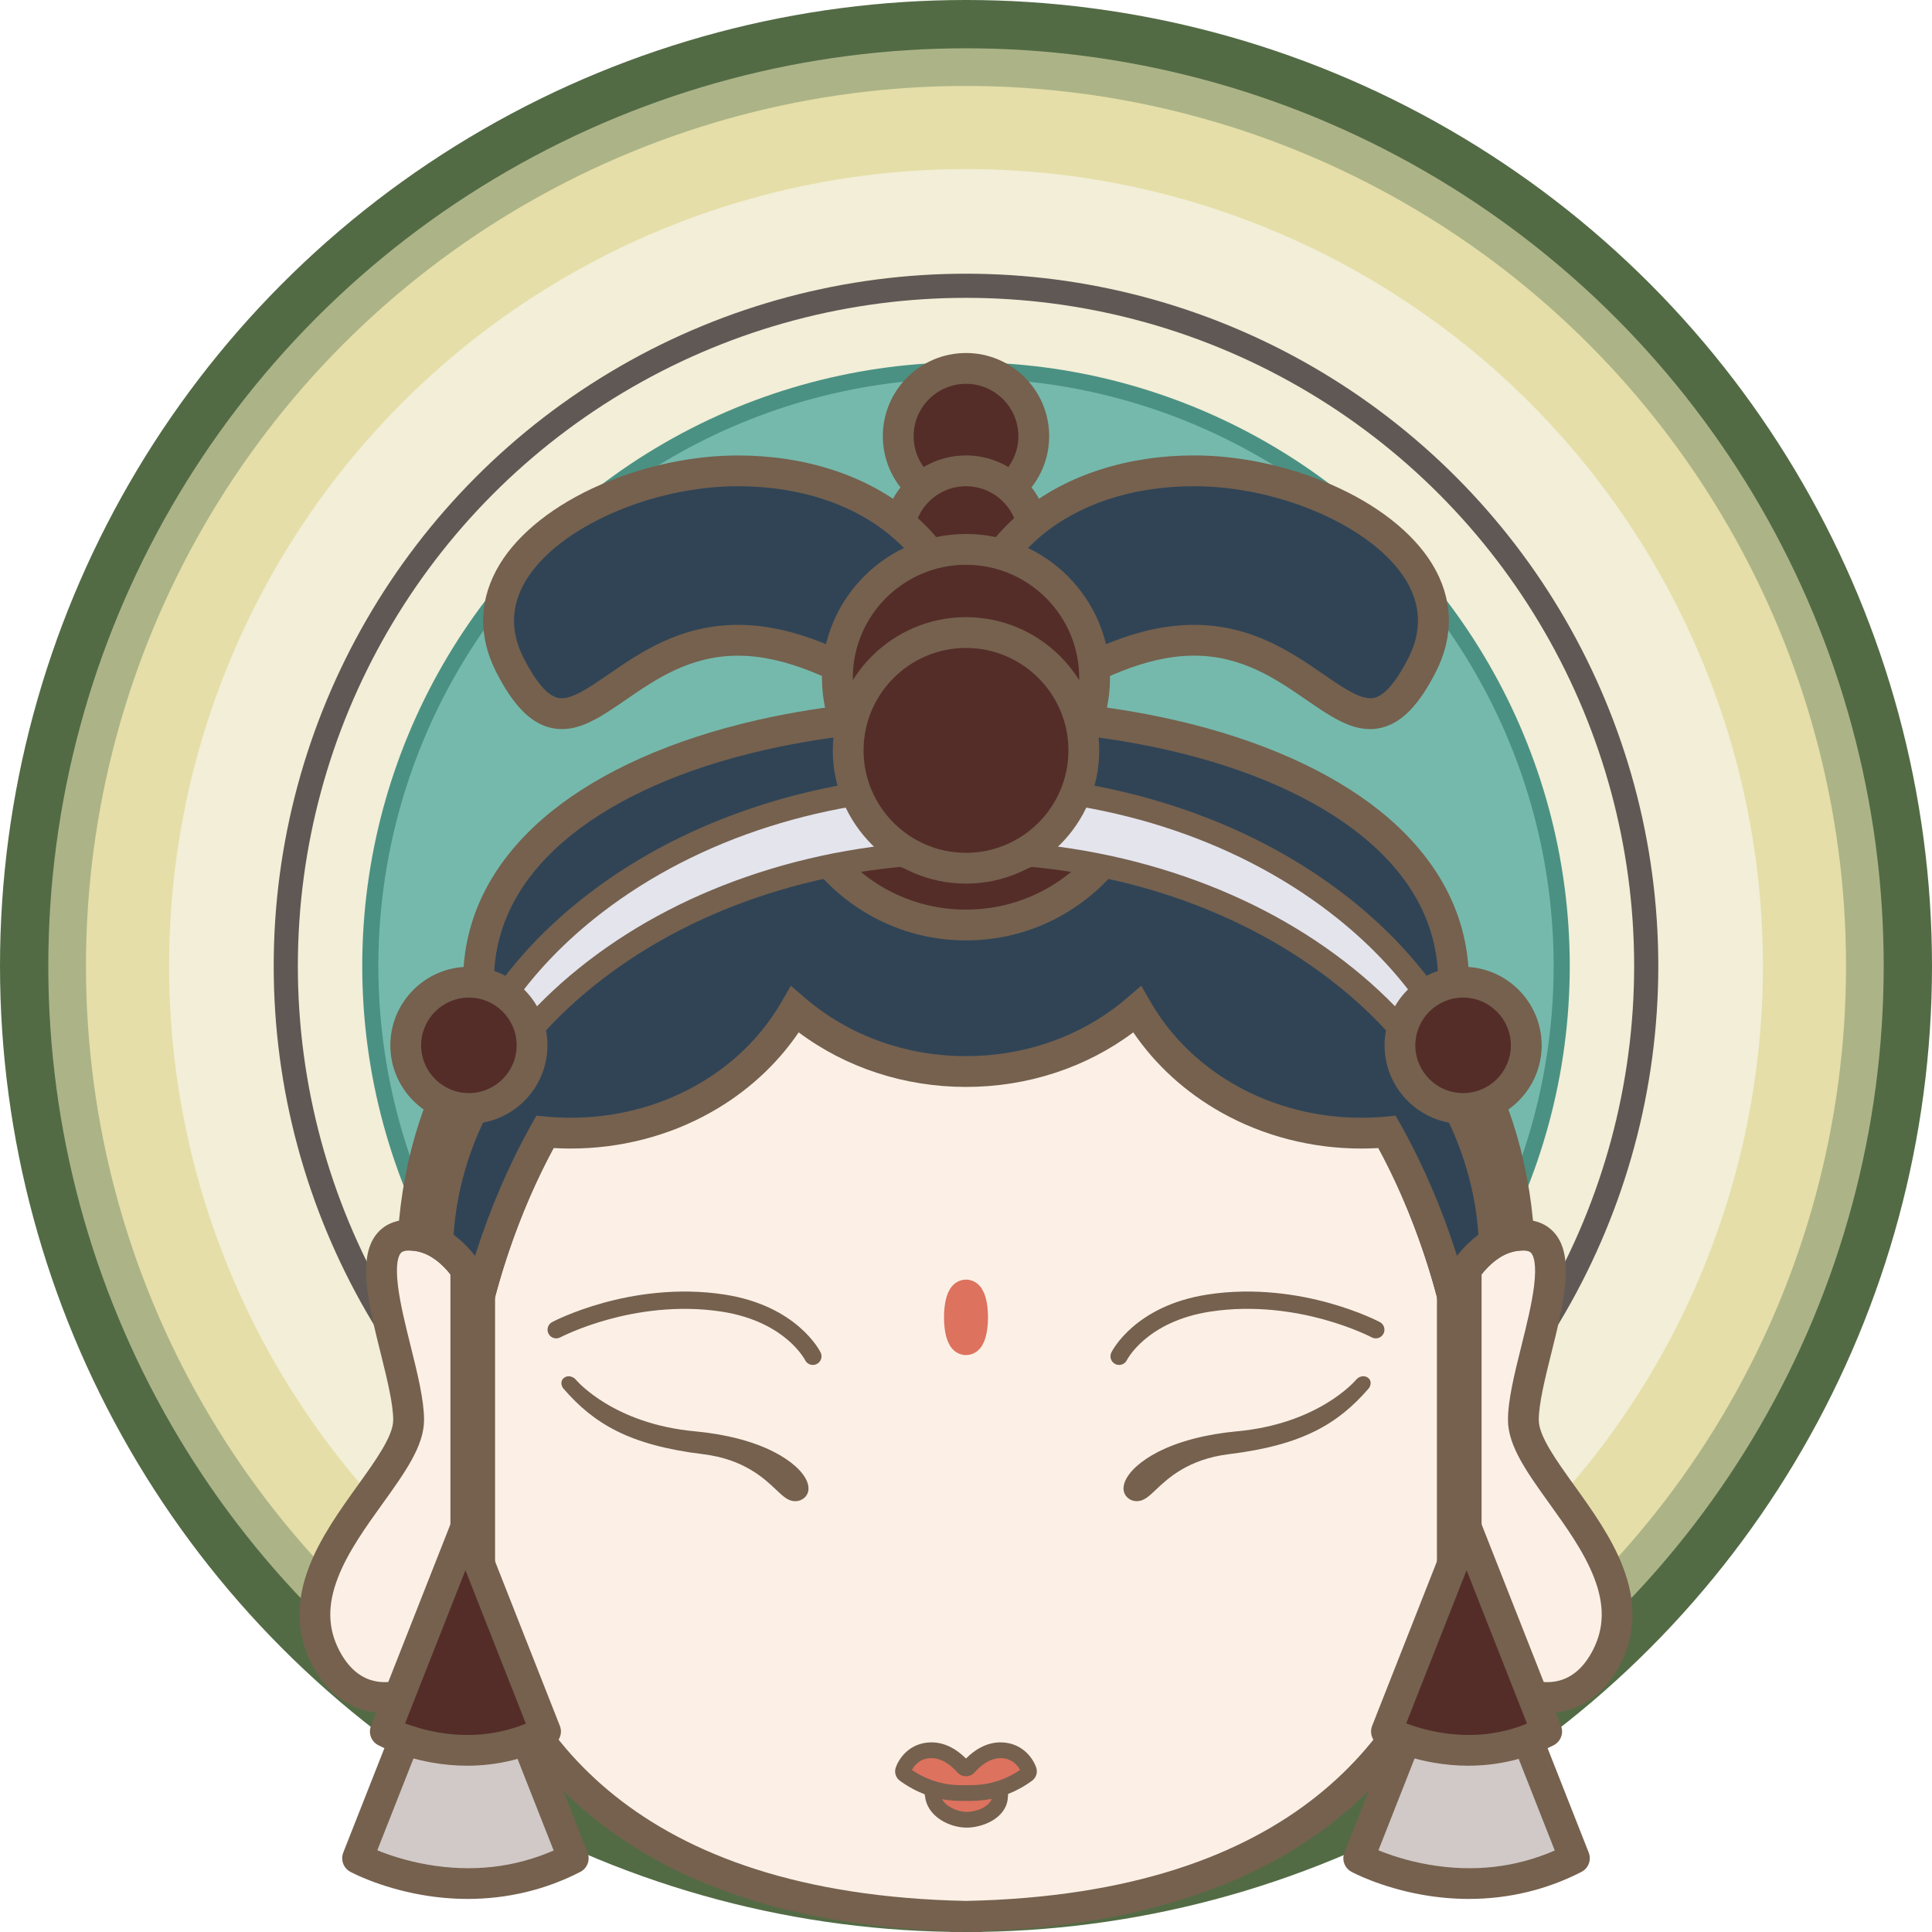 <svg xml:space="preserve" style="enable-background:new 0 0 1200 1200;" viewBox="0 0 1200 1200" y="0px" x="0px" xmlns:xlink="http://www.w3.org/1999/xlink" xmlns="http://www.w3.org/2000/svg" id="图层_1" version="1.1">
<style type="text/css">
	.st0{fill:#536B45;}
	.st1{fill:#ACB487;}
	.st2{fill:#E5DEA8;}
	.st3{fill:#F2EED7;}
	.st4{fill:#605855;}
	.st5{fill:#4A9183;}
	.st6{fill:#75B9AC;}
	.st7{fill:#542D28;}
	.st8{fill:#75614E;}
	.st9{fill:#304456;}
	.st10{fill:#FCF0E6;}
	.st11{fill:#E4E4ED;}
	.st12{fill:#D1C9C7;}
	.st13{fill:#DD725E;}
	.st14{fill:#75614E;stroke:#DD725E;stroke-width:20;stroke-linecap:round;stroke-miterlimit:10;}
</style>
<g>
	<g>
		<circle r="600" cy="600" cx="600" class="st0"></circle>
		<circle r="570" cy="600" cx="600" class="st1"></circle>
		<circle r="546.61" cy="600" cx="600" class="st2"></circle>
		<circle r="495" cy="600" cx="600" class="st3"></circle>
		<circle r="430" cy="600" cx="600" class="st4"></circle>
		<circle r="415" cy="600" cx="600" class="st3"></circle>
		<circle r="375" cy="600" cx="600" class="st5"></circle>
		<circle r="365" cy="600" cx="600" class="st6"></circle>
		<g>
			<g>
				<circle r="42.09" cy="270.92" cx="600" class="st7"></circle>
				<path d="M600,322.58c-28.49,0-51.66-23.17-51.66-51.66s23.17-51.66,51.66-51.66c28.49,0,51.66,23.17,51.66,51.66
					S628.49,322.58,600,322.58z M600,238.4c-17.93,0-32.53,14.59-32.53,32.53s14.59,32.53,32.53,32.53s32.53-14.59,32.53-32.53
					S617.93,238.4,600,238.4z" class="st8"></path>
			</g>
			<g>
				<circle r="42.09" cy="334.54" cx="600" class="st7"></circle>
				<path d="M600,386.2c-28.49,0-51.66-23.17-51.66-51.66s23.17-51.66,51.66-51.66c28.49,0,51.66,23.17,51.66,51.66
					S628.49,386.2,600,386.2z M600,302.01c-17.93,0-32.53,14.59-32.53,32.53c0,17.93,14.59,32.53,32.53,32.53
					s32.53-14.59,32.53-32.53C632.53,316.6,617.93,302.01,600,302.01z" class="st8"></path>
			</g>
			<g>
				<g>
					<path d="M599.98,413.1c0,75.49-63.41-15.42-141.62-15.42s-102.88,91.36-141.62,15.42
						c-34.31-67.24,63.41-120.65,141.62-120.65S599.98,337.61,599.98,413.1z" class="st9"></path>
					<path d="M349.06,452.86c-2.47,0-4.97-0.3-7.52-0.94c-12.32-3.12-22.91-14.07-33.32-34.47
						c-11.55-22.64-10.75-45.89,2.31-67.21c11.86-19.37,34.12-36.86,62.67-49.26c26.86-11.67,57.11-18.09,85.17-18.09
						c41.23,0,78.93,12.13,106.16,34.15c14.21,11.49,25.3,25.36,32.95,41.22c8.02,16.61,12.08,35.07,12.08,54.86
						c0,13.35-1.5,29.56-13.23,36.54c-13.64,8.12-31.44-1.53-53.98-13.74c-23.57-12.77-52.9-28.66-83.98-28.66
						c-29.89,0-51.1,14.62-69.82,27.51C374.6,444.36,362.26,452.86,349.06,452.86z M458.36,302.01
						c-53.76,0-111.53,25.57-131.52,58.21c-9.53,15.57-10.07,31.9-1.58,48.53c7.51,14.72,14.56,23,20.97,24.62
						c7.75,1.96,18.74-5.61,31.46-14.37c19.97-13.76,44.83-30.89,80.67-30.89c35.93,0,67.62,17.17,93.09,30.97
						c9.82,5.32,18.3,9.92,25.19,12.48c7.57,2.82,9.68,1.77,9.89,1.64c0.16-0.09,3.89-2.52,3.89-20.11
						C590.41,347.69,536.11,302.01,458.36,302.01z" class="st8"></path>
				</g>
				<g>
					<path d="M600.02,413.1c0,75.49,63.41-15.42,141.62-15.42s102.88,91.36,141.62,15.42
						c34.31-67.24-63.41-120.65-141.62-120.65S600.02,337.61,600.02,413.1z" class="st9"></path>
					<path d="M850.94,452.86c-13.2,0-25.54-8.5-39.48-18.11c-18.72-12.89-39.93-27.51-69.82-27.51
						c-31.08,0-60.41,15.89-83.98,28.66c-22.54,12.21-40.35,21.86-53.98,13.74c-11.73-6.98-13.23-23.2-13.23-36.54
						c0-19.79,4.06-38.25,12.08-54.86c7.65-15.85,18.74-29.72,32.95-41.22c27.23-22.02,64.93-34.15,106.16-34.15
						c28.06,0,58.3,6.42,85.17,18.09c28.55,12.4,50.81,29.89,62.67,49.26c13.06,21.33,13.86,44.57,2.31,67.21
						c-10.41,20.4-21,31.35-33.32,34.47C855.92,452.57,853.41,452.86,850.94,452.86z M741.64,388.11c35.84,0,60.7,17.13,80.67,30.89
						c12.72,8.76,23.71,16.33,31.46,14.37c6.41-1.62,13.46-9.9,20.97-24.62c8.49-16.63,7.95-32.96-1.58-48.53
						c-19.99-32.64-77.76-58.21-131.52-58.21c-77.75,0-132.05,45.68-132.05,111.09c0,17.59,3.73,20.01,3.89,20.11
						c0.22,0.13,2.32,1.17,9.89-1.64c6.88-2.56,15.36-7.16,25.19-12.48C674.02,405.28,705.71,388.11,741.64,388.11z" class="st8"></path>
				</g>
			</g>
			<g>
				<path d="M946.19,881.98c0-34.92,37.9-114.32,0-114.8c-21.75-0.27-36.13,19.3-44.43,36.04
					c-27.29-102.61-88.2-187.3-143.58-194.6c-127.44-16.8-153.28,32.77-157.69,45.12c-0.16,0.44-0.82,0.44-0.98,0
					c-4.41-12.35-30.25-61.92-157.69-45.12c-55.37,7.3-116.29,91.99-143.58,194.6c-8.3-16.73-22.67-36.31-44.43-36.04
					c-37.9,0.48,0,79.88,0,114.8s-81.4,89.45-51.69,147.32c27.85,54.23,97.36,10.57,91.26-36.84
					c27.27,106.16,115.04,193.84,306.29,197.78v0.01c0.11,0,0.21-0.01,0.32-0.01c0.11,0,0.21,0.01,0.32,0.01v-0.01
					c191.25-3.95,279.02-91.62,306.29-197.78c-6.09,47.41,63.41,91.08,91.26,36.84C1027.59,971.43,946.19,916.9,946.19,881.98z" class="st10"></path>
				<path d="M590.11,1200v-0.45c-87.18-3.09-158.02-23.97-210.68-62.12c-24.64-17.85-45.36-39.59-61.6-64.63
					c-8.89-13.71-16.49-28.5-22.74-44.19c-1.28,2.27-2.71,4.5-4.28,6.67c-8.94,12.36-21.92,21.89-35.62,26.15
					c-11.71,3.64-23.4,3.36-33.8-0.8c-11.48-4.59-21.08-13.91-27.78-26.95c-9.63-18.76-10.13-38.67-1.5-60.84
					c7.05-18.13,19.25-35.13,30.01-50.12c11.37-15.85,22.12-30.81,22.12-40.73c0-10.12-3.95-25.99-7.76-41.34
					c-7.49-30.15-14.57-58.64-2.87-73.8c3.19-4.13,9.26-9.09,20.08-9.23c0.19,0,0.39,0,0.58,0c15.34,0,29.18,7.66,40.77,22.38
					c13.73-43.36,33.52-83.76,56.74-115.47c13.52-18.47,27.75-33.43,42.3-44.47c15.65-11.88,31.29-18.92,46.49-20.92
					c56.11-7.4,100.06-3.15,130.62,12.61c14.06,7.25,23.08,15.91,28.81,23.46c5.73-7.55,14.75-16.2,28.81-23.46
					c30.56-15.76,74.51-20.01,130.62-12.61c15.2,2,30.84,9.04,46.49,20.92c14.54,11.04,28.78,26,42.3,44.47
					c23.22,31.71,43.01,72.12,56.74,115.47c11.58-14.73,25.43-22.39,40.77-22.39c0.19,0,0.39,0,0.58,0
					c10.82,0.14,16.89,5.09,20.08,9.23c11.7,15.16,4.62,43.64-2.87,73.8c-3.82,15.35-7.76,31.22-7.76,41.34
					c0,9.92,10.74,24.89,22.12,40.73c10.76,14.99,22.96,31.99,30.01,50.12c8.62,22.18,8.13,42.08-1.5,60.84
					c-6.7,13.04-16.3,22.36-27.78,26.95c-10.4,4.16-22.08,4.44-33.8,0.8c-13.7-4.25-26.68-13.78-35.62-26.15
					c-1.57-2.17-3-4.4-4.28-6.67c-6.24,15.7-13.84,30.48-22.74,44.19c-16.24,25.04-36.96,46.78-61.6,64.63
					c-52.66,38.15-123.5,59.03-210.68,62.12v0.43l-9.89-0.16l-0.16,0L590.11,1200z M302.66,990.09
					c21.73,84.6,90.93,186.34,297.22,190.6l0.13,0l0.12,0c206.28-4.26,275.49-106,297.22-190.6l18.75,3.6
					c-2.87,22.32,15.46,43.6,34.39,49.47c9.51,2.95,27.2,4.51,38.88-18.22c7.09-13.8,7.31-28.15,0.69-45.17
					c-6.17-15.88-17.13-31.14-27.72-45.9c-13.79-19.22-25.71-35.81-25.71-51.89c0-12.46,4.04-28.73,8.33-45.95
					c3.2-12.88,6.51-26.2,7.87-37.29c1.67-13.63-0.27-18.51-1.58-20.21c-0.4-0.52-1.34-1.74-5.17-1.78c-0.11,0-0.21,0-0.32,0
					c-16.67,0-28.46,16.68-35.42,30.73l-11.29,22.75l-6.53-24.55c-13-48.88-34.21-95-59.73-129.85
					c-24.94-34.07-51.88-54.57-75.85-57.73c-121.4-16-144.11,29.56-147.43,38.85c-1.43,3.99-5.24,6.68-9.5,6.68s-8.07-2.68-9.5-6.68
					c-3.32-9.3-26.02-54.85-147.43-38.85c-23.97,3.16-50.91,23.66-75.85,57.73c-25.52,34.85-46.73,80.97-59.73,129.85l-6.53,24.55
					l-11.29-22.75c-6.97-14.04-18.75-30.73-35.42-30.73c-0.11,0-0.21,0-0.32,0c-3.83,0.05-4.77,1.27-5.17,1.78
					c-1.31,1.7-3.25,6.58-1.58,20.21c1.36,11.09,4.67,24.41,7.87,37.29c4.28,17.22,8.33,33.49,8.33,45.95
					c0,16.08-11.91,32.67-25.71,51.89c-10.6,14.76-21.55,30.02-27.73,45.9c-6.62,17.01-6.4,31.36,0.69,45.17
					c11.67,22.73,29.37,21.17,38.88,18.22c18.92-5.88,37.25-27.16,34.39-49.47L302.66,990.09z" class="st8"></path>
			</g>
			<g>
				<g>
					<path d="M293.41,992.47c0,0-5.46-22.95-3.91-37.78" class="st10"></path>
					<path d="M284.1,994.68c-0.24-1-5.82-24.72-4.12-40.98l19.03,1.99c-1.13,10.83,2.29,28.63,3.7,34.57L284.1,994.68z" class="st8"></path>
				</g>
				<g>
					<path d="M906.59,992.47c0,0,5.46-22.95,3.91-37.78" class="st10"></path>
					<path d="M915.9,994.68l-18.61-4.42c0,0,0,0,0,0l0,0c1.41-5.96,4.83-23.78,3.7-34.57l19.03-1.99
						C921.71,969.96,916.14,993.68,915.9,994.68z" class="st8"></path>
				</g>
			</g>
			<g>
				<path d="M899.66,636.68c2.06-8.87,3.12-17.94,3.12-27.16c0-73.26-67.11-125.8-165.15-150.52
					c-0.9-0.22-1.8-0.45-2.7-0.67c-40.63-9.97-86.45-15.21-134.93-15.21c-48.48,0-94.31,5.24-134.94,15.21
					c-0.9,0.22-1.8,0.44-2.7,0.67c-98.04,24.72-165.15,77.26-165.15,150.52c0,9.22,1.06,18.29,3.12,27.16
					c-24.88,36.98-40.34,80.78-43.63,130.59c20.14,1.41,33.61,19.98,41.53,35.96c9.72-36.56,23.71-70.84,40.2-100.16
					c5.26,0.49,10.6,0.74,16.01,0.74c60.45,0,112.94-31.13,139.24-76.79c27.75,23.88,65.15,38.52,106.31,38.52
					c41.15,0,78.56-14.64,106.3-38.52c26.31,45.66,78.79,76.79,139.24,76.79c5.41,0,10.75-0.25,16.01-0.74
					c16.49,29.32,30.48,63.6,40.2,100.16c7.93-15.98,21.39-34.55,41.53-35.96C940,717.47,924.54,673.67,899.66,636.68z" class="st9"></path>
				<path d="M300.96,830.23l-11.29-22.76c-6.64-13.38-17.86-29.56-33.63-30.66l-9.51-0.66l0.63-9.51
					c3.21-48.65,17.67-92.99,42.98-131.88c-1.65-8.32-2.49-16.79-2.49-25.24c0-19.39,4.38-37.98,13.03-55.23
					c8.23-16.43,20.36-31.71,36.05-45.43c29.49-25.78,72.13-46.23,123.3-59.13c0.93-0.23,1.85-0.46,2.77-0.69
					c41.86-10.27,88.02-15.48,137.21-15.48c49.18,0,95.35,5.21,137.21,15.49c0.83,0.2,1.67,0.41,2.51,0.62l0.23,0.06
					c51.19,12.91,93.83,33.35,123.32,59.14c15.69,13.72,27.82,29,36.05,45.43c8.65,17.26,13.03,35.84,13.03,55.23
					c0,8.43-0.84,16.9-2.49,25.24c25.3,38.89,39.76,83.23,42.97,131.88l0.63,9.51l-9.51,0.66c-15.76,1.1-26.99,17.28-33.63,30.66
					l-11.29,22.75l-6.53-24.54c-8.71-32.73-21.24-64.62-36.37-92.61c-3.52,0.2-7.06,0.31-10.6,0.31c-30.84,0-60.96-7.78-87.12-22.5
					c-22.16-12.48-40.83-29.51-54.52-49.67c-29.29,21.93-65.77,33.9-103.91,33.9c-38.14,0-74.62-11.97-103.91-33.9
					c-13.69,20.15-32.35,37.19-54.52,49.67c-26.15,14.72-56.28,22.5-87.12,22.5c-3.54,0-7.08-0.1-10.6-0.31
					c-15.13,28-27.66,59.88-36.36,92.61L300.96,830.23z M866.85,692.96l3.05,5.41c13.93,24.76,25.89,52.65,35.07,81.64
					c8.29-10.52,17.76-17.46,28.1-20.55c-4.15-43.34-18.04-82.81-41.33-117.44l-2.32-3.45l0.94-4.05c1.91-8.23,2.88-16.64,2.88-25
					c0-32.56-14.31-61.58-42.54-86.26c-27.23-23.81-67.13-42.82-115.38-54.98l-0.21-0.05c-0.8-0.2-1.61-0.4-2.42-0.6
					c-40.39-9.91-85.02-14.94-132.67-14.94c-47.65,0-92.28,5.02-132.66,14.94c-0.89,0.22-1.78,0.44-2.66,0.66
					c-48.24,12.16-88.13,31.17-115.36,54.98c-28.23,24.68-42.54,53.7-42.54,86.26c0,8.38,0.97,16.79,2.87,24.99l0.94,4.05
					l-2.32,3.45c-23.3,34.63-37.18,74.1-41.34,117.45c10.34,3.09,19.81,10.03,28.1,20.55c9.18-28.99,21.14-56.87,35.07-81.64
					l3.05-5.41l6.19,0.58c4.96,0.46,10.04,0.7,15.12,0.7c55.19,0,105.37-27.59,130.95-72l5.77-10.01l8.76,7.54
					c27.12,23.35,62.66,36.2,100.07,36.2c37.41,0,72.94-12.86,100.06-36.2l8.76-7.54l5.77,10.01c25.6,44.41,75.77,72,130.95,72
					c5.07,0,10.16-0.24,15.12-0.7L866.85,692.96z" class="st8"></path>
			</g>
			<g>
				<g>
					<path d="M688.42,531.35c-20.51,26.28-52.49,43.18-88.42,43.18s-67.9-16.9-88.42-43.18
						c2.35-9.4,6.17-18.23,11.19-26.21c20.11,19.11,47.3,30.84,77.22,30.84s57.12-11.73,77.22-30.84
						C682.25,513.13,686.06,521.95,688.42,531.35z" class="st7"></path>
					<path d="M600,584.1c-19.06,0-37.32-4.29-54.26-12.74c-16.15-8.06-30.56-19.85-41.7-34.12l-2.87-3.68l1.13-4.53
						c2.57-10.25,6.73-20,12.37-28.98l6.22-9.89l8.46,8.05c19.14,18.19,44.22,28.21,70.64,28.21c26.41,0,51.5-10.02,70.64-28.21
						l8.46-8.05l6.22,9.89c5.64,8.98,9.81,18.73,12.37,28.98l1.13,4.53l-2.87,3.68c-11.13,14.26-25.55,26.06-41.7,34.12
						C637.32,579.81,619.06,584.1,600,584.1z M522.13,529.15c19.54,22.83,47.65,35.82,77.87,35.82c30.22,0,58.33-12.99,77.87-35.82
						c-0.96-3.08-2.11-6.09-3.43-9.03c-21.24,16.47-47.25,25.42-74.44,25.42c-27.19,0-53.2-8.95-74.44-25.42
						C524.24,523.06,523.09,526.08,522.13,529.15z" class="st8"></path>
				</g>
			</g>
			<g>
				<circle r="79.88" cy="421.12" cx="600" class="st7"></circle>
				<path d="M600,510.56c-49.32,0-89.45-40.13-89.45-89.45s40.13-89.45,89.45-89.45c49.32,0,89.45,40.13,89.45,89.45
					S649.32,510.56,600,510.56z M600,350.8c-38.77,0-70.31,31.54-70.31,70.31s31.54,70.31,70.31,70.31s70.31-31.54,70.31-70.31
					S638.77,350.8,600,350.8z" class="st8"></path>
			</g>
			<g>
				<path d="M274.12,779.75c0-138.33,145.9-250.46,325.88-250.46s325.88,112.14,325.88,250.46v-41.53
					c0-138.33-145.9-250.46-325.88-250.46S274.12,599.89,274.12,738.22V779.75z" class="st11"></path>
				<path d="M933.06,779.75h-14.35c0-64.62-32.9-125.5-92.65-171.41c-60.3-46.35-140.59-71.87-226.06-71.87
					s-165.76,25.52-226.06,71.87c-59.74,45.92-92.65,106.79-92.65,171.41h-14.35v-41.53c0-35.04,8.92-69,26.5-100.95
					c16.89-30.7,41.03-58.23,71.75-81.84c30.58-23.5,66.15-41.94,105.74-54.81c40.89-13.29,84.32-20.03,129.07-20.03
					s88.17,6.74,129.07,20.03c39.59,12.87,75.16,31.31,105.74,54.81c30.72,23.61,54.86,51.14,71.75,81.84
					c17.58,31.95,26.5,65.91,26.5,100.95V779.75z M600,522.11c44.75,0,88.17,6.74,129.07,20.03
					c39.59,12.87,75.16,31.31,105.74,54.81c30.72,23.61,54.86,51.14,71.75,81.84c2.16,3.92,4.18,7.87,6.08,11.84
					c-12.05-46.54-41.76-89.4-86.57-123.84c-60.3-46.35-140.59-71.87-226.06-71.87s-165.76,25.52-226.06,71.87
					c-44.81,34.44-74.52,77.3-86.57,123.84c1.9-3.98,3.92-7.93,6.08-11.84c16.89-30.7,41.03-58.23,71.75-81.84
					c30.58-23.5,66.15-41.94,105.74-54.81C511.83,528.85,555.25,522.11,600,522.11z" class="st8"></path>
			</g>
			<g>
				<circle r="73.18" cy="466.08" cx="600" class="st7"></circle>
				<path d="M600,548.83c-45.63,0-82.75-37.12-82.75-82.75s37.12-82.75,82.75-82.75s82.75,37.12,82.75,82.75
					S645.63,548.83,600,548.83z M600,402.46c-35.08,0-63.62,28.54-63.62,63.62S564.92,529.7,600,529.7
					c35.08,0,63.62-28.54,63.62-63.62S635.08,402.46,600,402.46z" class="st8"></path>
			</g>
			<g>
				<g>
					<circle r="39.22" cy="649.28" cx="291.24" class="st7"></circle>
					<path d="M291.24,698.07c-26.9,0-48.79-21.89-48.79-48.79c0-26.9,21.89-48.79,48.79-48.79
						c26.9,0,48.79,21.89,48.79,48.79C340.03,676.18,318.14,698.07,291.24,698.07z M291.24,619.62c-16.35,0-29.66,13.3-29.66,29.66
						c0,16.35,13.3,29.66,29.66,29.66s29.66-13.3,29.66-29.66C320.9,632.93,307.59,619.62,291.24,619.62z" class="st8"></path>
				</g>
				<g>
					<circle r="39.22" cy="649.28" cx="908.76" class="st7"></circle>
					<path d="M908.76,698.07c-26.9,0-48.79-21.89-48.79-48.79c0-26.9,21.89-48.79,48.79-48.79
						c26.9,0,48.79,21.89,48.79,48.79C957.55,676.18,935.66,698.07,908.76,698.07z M908.76,619.62c-16.35,0-29.66,13.3-29.66,29.66
						c0,16.35,13.3,29.66,29.66,29.66c16.35,0,29.66-13.3,29.66-29.66C938.42,632.93,925.11,619.62,908.76,619.62z" class="st8"></path>
				</g>
			</g>
			<g>
				<g>
					<path d="M289.09,984.19l-66.97,169.99c0,0,65.03,35.41,133.93,0L289.09,984.19z" class="st12"></path>
					<path d="M290.49,1179.46c-9.55,0-19.22-0.86-28.92-2.58c-26.1-4.65-43.31-13.91-44.03-14.3
						c-4.24-2.31-6.1-7.42-4.33-11.91l66.97-169.99c1.44-3.66,4.97-6.06,8.9-6.06c3.93,0,7.46,2.4,8.9,6.06l66.97,169.99
						c1.8,4.57-0.16,9.77-4.53,12.01C338.8,1173.8,315.03,1179.46,290.49,1179.46z M234.35,1149.25c6.79,2.77,17.71,6.56,31.25,8.91
						c27.67,4.8,53.96,1.84,78.28-8.78l-54.79-139.09L234.35,1149.25z" class="st8"></path>
				</g>
				<g>
					<path d="M910.91,984.19l-66.97,169.99c0,0,65.03,35.41,133.93,0L910.91,984.19z" class="st12"></path>
					<path d="M912.32,1179.46c-9.55,0-19.22-0.86-28.92-2.58c-26.1-4.65-43.31-13.91-44.03-14.3
						c-4.24-2.31-6.1-7.42-4.33-11.91l66.97-169.99c1.44-3.66,4.97-6.06,8.9-6.06s7.46,2.4,8.9,6.06l66.97,169.99
						c1.8,4.57-0.16,9.77-4.53,12.01C960.62,1173.8,936.85,1179.46,912.32,1179.46z M856.17,1149.25
						c6.79,2.77,17.71,6.56,31.25,8.91c27.67,4.8,53.96,1.84,78.28-8.78l-54.79-139.09L856.17,1149.25z" class="st8"></path>
				</g>
			</g>
			<g>
				<g>
					<path d="M289.09,949.19l-49.75,126.28c0,0,48.31,26.31,99.49,0L289.09,949.19z" class="st7"></path>
					<path d="M290.14,1096.71c-7.24,0-14.57-0.65-21.92-1.96c-19.78-3.52-32.9-10.58-33.45-10.88
						c-4.24-2.31-6.1-7.42-4.33-11.91l49.75-126.28c1.44-3.66,4.97-6.06,8.9-6.06c3.93,0,7.46,2.4,8.9,6.06l49.75,126.28
						c1.8,4.57-0.16,9.77-4.53,12.01C326.79,1092.42,308.75,1096.71,290.14,1096.71z M251.61,1070.42
						c4.96,1.88,12.08,4.14,20.62,5.61c19.18,3.29,37.43,1.46,54.39-5.46l-37.53-95.28L251.61,1070.42z" class="st8"></path>
				</g>
				<g>
					<path d="M910.91,949.19l-49.75,126.28c0,0,48.31,26.31,99.49,0L910.91,949.19z" class="st7"></path>
					<path d="M911.96,1096.71c-7.24,0-14.57-0.65-21.92-1.96c-19.78-3.52-32.9-10.58-33.45-10.88
						c-4.24-2.31-6.1-7.42-4.33-11.91l49.75-126.28c1.44-3.66,4.97-6.06,8.9-6.06s7.46,2.4,8.9,6.06l49.75,126.28
						c1.8,4.57-0.16,9.77-4.53,12.01C948.61,1092.42,930.57,1096.71,911.96,1096.71z M873.44,1070.42
						c4.96,1.88,12.08,4.14,20.62,5.61c19.18,3.29,37.44,1.46,54.39-5.46l-37.53-95.28L873.44,1070.42z" class="st8"></path>
				</g>
			</g>
			<g>
				<g>
					<rect height="172.2" width="13.39" class="st11" y="791.31" x="286.94"></rect>
					<rect height="186.55" width="27.74" class="st8" y="784.14" x="279.76"></rect>
				</g>
				<g>
					<rect height="172.2" width="13.39" class="st11" y="791.34" x="899.67"></rect>
					<rect height="186.55" width="27.74" class="st8" y="784.17" x="892.5"></rect>
				</g>
			</g>
		</g>
	</g>
	<g>
		<g>
			<g>
				<path d="M504.9,847.8c-1.98,0-3.89-1.1-4.83-3c-0.02-0.03-3.12-6.05-10.97-12.72
					c-7.25-6.16-20.18-14.18-40.59-17.36c-27.99-4.36-53.78,0.18-70.48,4.76c-18.23,5-29.93,11.13-30.05,11.19
					c-2.62,1.39-5.88,0.39-7.27-2.24c-1.39-2.62-0.39-5.88,2.23-7.27c0.51-0.27,12.65-6.66,31.93-11.97
					c17.79-4.91,45.29-9.77,75.29-5.1c44.8,6.98,58.97,34.77,59.55,35.95c1.31,2.66,0.22,5.89-2.45,7.2
					C506.51,847.62,505.7,847.79,504.9,847.8z" class="st8"></path>
				<path d="M695.1,847.8c-0.8,0-1.61-0.18-2.37-0.56c-2.66-1.31-3.76-4.54-2.45-7.2c0.58-1.18,14.76-28.97,59.55-35.95
					c30-4.67,57.5,0.19,75.29,5.1c19.28,5.32,31.42,11.71,31.93,11.97c2.62,1.39,3.62,4.65,2.23,7.27
					c-1.39,2.62-4.65,3.62-7.27,2.23c-0.2-0.11-11.88-6.21-30.04-11.19c-16.7-4.58-42.48-9.12-70.48-4.76
					c-39.34,6.13-51.44,29.84-51.56,30.08C698.99,846.69,697.08,847.79,695.1,847.8z" class="st8"></path>
			</g>
			<g>
				<g>
					<path d="M493.94,932.42c-0.05,0-0.11,0-0.16,0c-4.28-0.08-7.37-3-11.65-7.05c-7.52-7.13-20.11-19.05-45.48-22.15
						c-45.66-5.58-67.69-18.9-86.44-40.46c-0.37-0.42-0.69-0.87-0.95-1.35c-0.03-0.06-0.06-0.11-0.07-0.15
						c-0.94-2.23-0.64-4.43,1.63-5.8c2.23-1.35,5.36-0.41,6.89,1.54c0.87,1.03,23.65,27.36,73.82,32.01
						c19.38,1.79,36.43,6.24,49.3,12.86c10.44,5.37,17.9,12.05,20.45,18.34c1.64,4.05,1.03,7.74-1.69,10.11
						C497.58,932.03,495.44,932.42,493.94,932.42z M357.72,857.02C357.72,857.02,357.73,857.02,357.72,857.02
						c0.02,0.03,0.04,0.05,0.06,0.08C357.76,857.07,357.74,857.04,357.72,857.02z" class="st8"></path>
				</g>
				<g>
					<path d="M700.43,930.3c-2.72-2.37-3.34-6.06-1.69-10.11c2.55-6.28,10-12.97,20.45-18.34
						c12.87-6.62,29.92-11.06,49.3-12.86c50.17-4.65,72.96-30.98,73.82-32.01c1.52-1.95,4.66-2.89,6.89-1.54
						c2.27,1.37,2.57,3.57,1.63,5.8c-0.02,0.04-0.04,0.09-0.07,0.15c-0.26,0.48-0.58,0.93-0.95,1.35
						c-18.75,21.56-40.78,34.88-86.44,40.46c-25.37,3.1-37.96,15.03-45.48,22.15c-4.28,4.05-7.37,6.98-11.65,7.05
						c-0.05,0-0.11,0-0.16,0C704.56,932.42,702.42,932.03,700.43,930.3z M842.22,857.09c0.02-0.02,0.04-0.05,0.06-0.07c0,0,0,0,0,0
						C842.26,857.04,842.24,857.07,842.22,857.09z" class="st8"></path>
				</g>
			</g>
		</g>
		<path d="M579.72,1116.88c1.94,8.2,12.38,13.41,20.74,13.41c8.28,0,19.35-4.72,20.59-13.17l1.2-13.55l-44.5,0.98
			L579.72,1116.88z" class="st13"></path>
		<ellipse ry="13.45" rx="3.67" cy="818.23" cx="600" class="st14"></ellipse>
		<g>
			<path d="M622.2,1087.11c-9.73-0.39-17.17,6.67-20.42,10.43c-0.94,1.09-2.63,1.09-3.57,0
				c-3.25-3.75-10.68-10.82-20.42-10.43c-11.73,0.47-15.96,10.1-16.77,12.26c-0.1,0.27-0.15,0.54-0.15,0.83l0,0
				c0,0.75,0.35,1.46,0.95,1.9c17.82,13.05,34.47,11.45,37.66,11.57c0.34,0.01,0.67,0.01,1.01,0c3.19-0.12,19.85,1.48,37.66-11.57
				c0.6-0.44,0.95-1.15,0.95-1.9l0,0c0-0.28-0.05-0.56-0.15-0.83C638.17,1097.21,633.93,1087.58,622.2,1087.11z" class="st13"></path>
			<path d="M643.55,1097.67c-2.66-7.16-9.62-14.98-21.16-15.44h0c-10.04-0.4-17.83,5.41-22.4,10.04
				c-4.57-4.63-12.35-10.44-22.4-10.04c-11.53,0.46-18.49,8.28-21.16,15.44c-0.3,0.81-0.46,1.66-0.46,2.53
				c0,2.31,1.1,4.49,2.95,5.84c5.32,3.89,10.55,6.58,15.41,8.43l0.55,3.18l0.07,0.35c2.54,10.75,14.96,17.17,25.49,17.17
				c9.5,0,23.67-5.38,25.43-17.35l0.31-3.57c4.7-1.84,9.74-4.47,14.86-8.22c1.85-1.35,2.95-3.54,2.95-5.84
				C644.01,1099.33,643.86,1098.48,643.55,1097.67z M600.46,1125.4c-5.76,0-12.89-3.27-15.31-7.89c5.98,1.11,10.65,1.07,13.08,1.04
				c0.46,0,0.82-0.01,1.07,0c0.23,0.01,0.47,0.01,0.7,0.01c0.23,0,0.46,0,0.69-0.01c0.26-0.01,0.62,0,1.07,0
				c2.59,0.03,7.7,0.07,14.24-1.27C614.5,1121.99,606.87,1125.4,600.46,1125.4z M601.87,1108.78c-0.62-0.01-1.12-0.01-1.55,0.01
				c-0.22,0.01-0.42,0.01-0.64,0c-0.22-0.01-0.45-0.01-0.71-0.01c-0.25,0-0.53,0-0.84,0.01c-4.44,0.05-17.6,0.18-31.73-9.44
				c1.48-2.77,4.84-7.07,11.59-7.34c7.82-0.32,14.16,6.01,16.52,8.74c1.38,1.59,3.38,2.51,5.48,2.51c2.11,0,4.1-0.91,5.48-2.51
				c2.36-2.73,8.7-9.04,16.52-8.74c6.75,0.27,10.12,4.57,11.59,7.34C619.46,1108.96,606.3,1108.82,601.87,1108.78z" class="st8"></path>
		</g>
	</g>
</g>
</svg>
